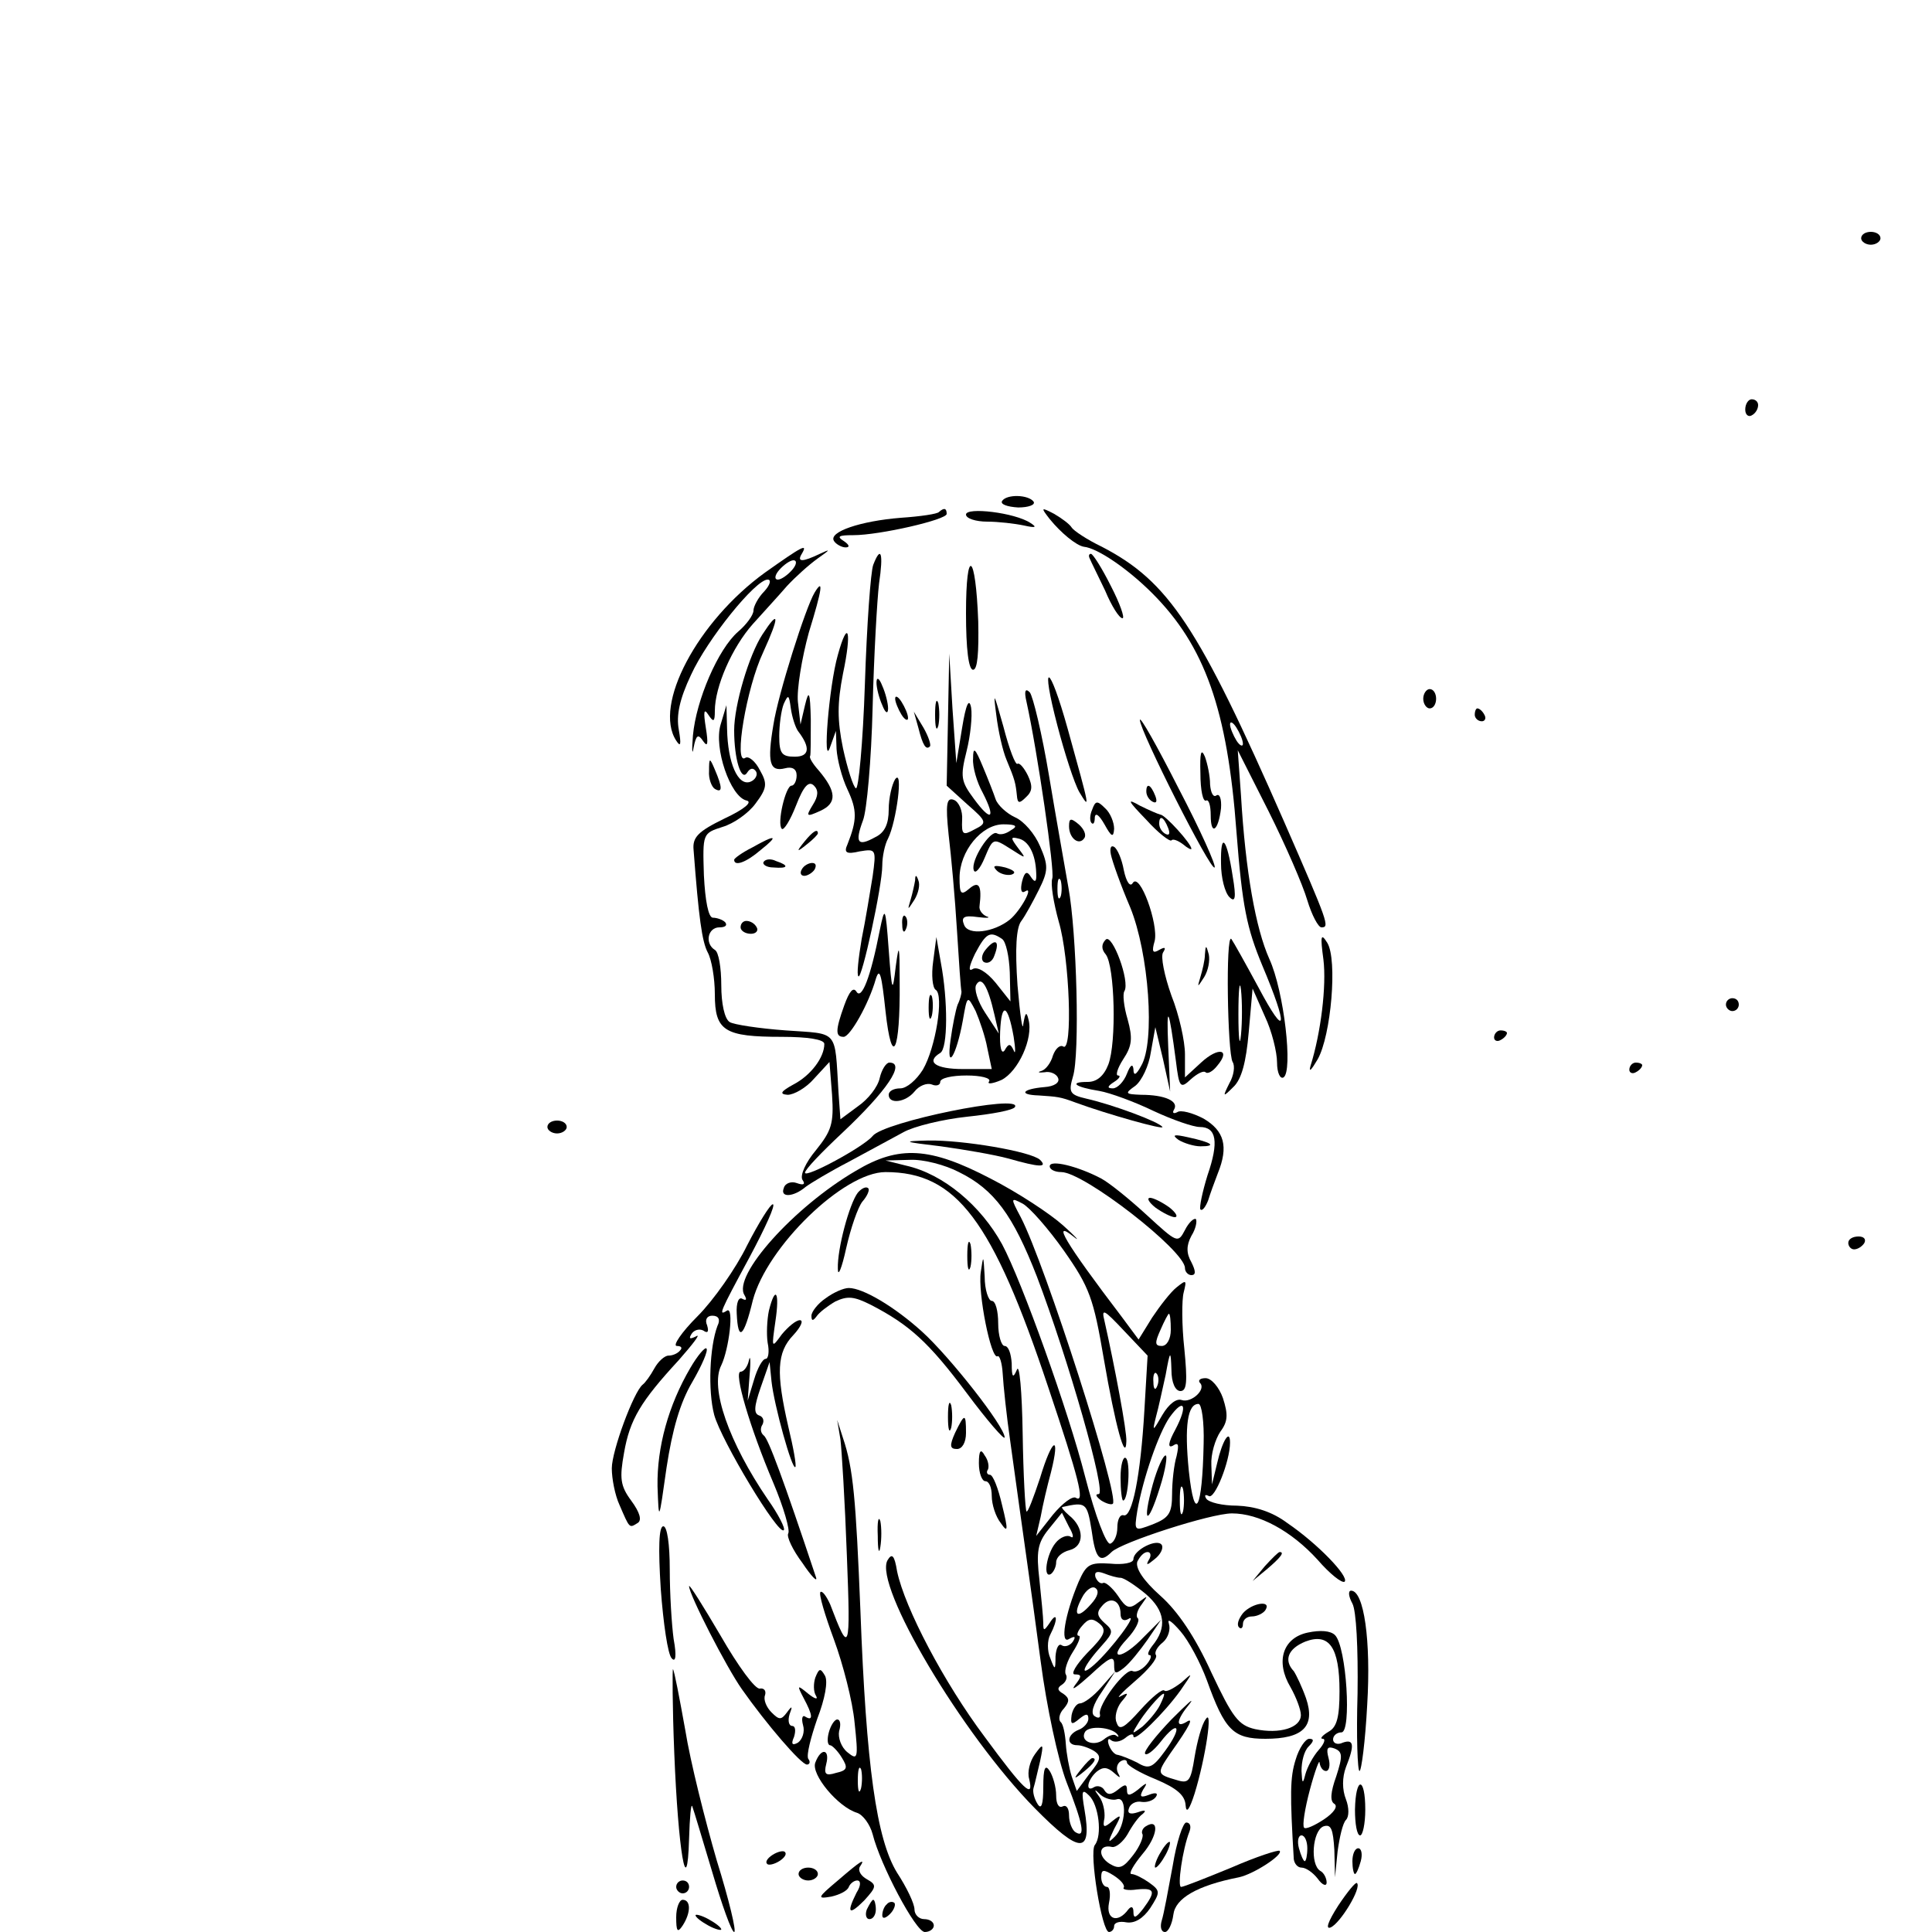 <?xml version="1.0" standalone="no"?>
<!DOCTYPE svg PUBLIC "-//W3C//DTD SVG 20010904//EN"
 "http://www.w3.org/TR/2001/REC-SVG-20010904/DTD/svg10.dtd">
<svg version="1.0" xmlns="http://www.w3.org/2000/svg"
 width="300pt" height="300pt" viewBox="0 0 300 300"
 preserveAspectRatio="xMidYMid meet">
<g transform="translate(0,300) scale(0.1,-0.1)"
fill="#000000" stroke="none">
<path d="M2890 2630 c0 -5 7 -10 15 -10 8 0 15 5 15 10 0 6 -7 10 -15 10 -8 0
-15 -4 -15 -10z"/>
<path d="M2710 2364 c0 -8 5 -12 10 -9 6 3 10 10 10 16 0 5 -4 9 -10 9 -5 0
-10 -7 -10 -16z"/>
<path d="M1556 2222 c-3 -5 8 -9 25 -10 16 0 27 4 24 9 -8 11 -42 12 -49 1z"/>
<path d="M1458 2205 c-2 -3 -29 -7 -59 -9 -63 -5 -113 -22 -104 -36 3 -5 12
-10 18 -10 7 0 6 4 -3 10 -11 7 -8 9 15 9 41 0 145 24 145 33 0 9 -4 10 -12 3z"/>
<path d="M1500 2201 c0 -6 15 -11 33 -11 17 0 43 -3 57 -6 18 -4 21 -3 10 4
-24 16 -100 25 -100 13z"/>
<path d="M1630 2194 c17 -21 41 -41 53 -43 21 -2 68 -34 106 -72 82 -82 117
-181 131 -371 9 -116 16 -149 40 -207 41 -97 38 -117 -6 -34 -20 37 -39 71
-42 75 -9 9 -6 -177 2 -191 4 -6 2 -21 -5 -33 -11 -22 -10 -22 6 -6 13 12 20
39 24 85 l6 68 19 -43 c11 -23 19 -56 19 -72 0 -16 5 -26 10 -23 15 9 1 134
-22 184 -21 47 -37 135 -44 254 l-5 70 48 -95 c26 -52 53 -114 60 -138 7 -23
17 -42 22 -42 13 0 11 6 -58 164 -133 303 -179 373 -283 427 -23 11 -44 25
-47 30 -3 5 -15 14 -27 21 -21 11 -21 10 -7 -8z m300 -349 c0 -5 -5 -3 -10 5
-5 8 -10 20 -10 25 0 6 5 3 10 -5 5 -8 10 -19 10 -25z m-3 -452 c-2 -21 -4 -6
-4 32 0 39 2 55 4 38 2 -18 2 -50 0 -70z"/>
<path d="M1188 2111 c-105 -76 -174 -206 -138 -261 7 -11 8 -6 4 17 -4 22 1
47 19 85 25 55 100 148 119 148 6 0 4 -8 -5 -18 -10 -10 -17 -24 -17 -30 0 -7
-11 -22 -24 -33 -31 -27 -65 -106 -70 -161 -2 -24 -1 -32 1 -19 4 20 7 22 15
10 7 -10 8 -4 4 21 -4 25 -3 31 4 20 8 -12 10 -11 10 6 0 38 27 99 59 135 17
19 41 45 53 59 13 14 34 33 48 43 20 14 20 15 3 7 -27 -13 -36 -13 -28 0 10
17 1 12 -57 -29z m42 4 c-7 -8 -17 -15 -22 -15 -6 0 -5 7 2 15 7 8 17 15 22
15 6 0 5 -7 -2 -15z"/>
<path d="M1356 2123 c-4 -10 -10 -93 -13 -185 -3 -92 -10 -165 -14 -162 -4 2
-13 30 -20 62 -9 44 -9 70 0 116 14 66 8 87 -8 29 -14 -49 -24 -178 -12 -143
l9 25 1 -28 c1 -16 8 -44 17 -63 15 -32 15 -47 0 -85 -6 -13 -2 -16 19 -11 25
4 26 4 20 -39 -4 -24 -11 -68 -17 -97 -5 -30 -8 -56 -5 -58 5 -6 37 140 37
172 0 14 4 33 9 42 13 26 24 110 11 92 -5 -8 -10 -29 -10 -47 0 -22 -6 -36
-21 -43 -27 -15 -32 -9 -19 26 6 15 13 94 15 175 2 81 7 168 10 193 7 47 3 60
-9 29z"/>
<path d="M1692 2133 c2 -5 13 -27 24 -50 10 -24 22 -43 27 -43 4 0 -4 23 -18
50 -14 28 -28 50 -31 50 -3 0 -4 -3 -2 -7z"/>
<path d="M1500 2048 c0 -56 4 -88 11 -88 7 0 9 27 8 75 -4 108 -19 117 -19 13z"/>
<path d="M1265 2080 c-14 -23 -57 -159 -64 -205 -10 -59 -6 -74 18 -68 11 3
18 -1 18 -11 0 -9 -4 -16 -8 -16 -9 0 -23 -59 -15 -67 3 -3 13 13 22 36 12 31
20 39 28 31 7 -7 7 -16 -2 -30 -11 -18 -10 -19 12 -9 26 12 25 30 -3 63 -9 10
-15 20 -13 22 1 2 1 28 1 57 -1 43 -3 47 -9 22 l-7 -30 -4 35 c-2 19 6 68 17
108 21 68 23 85 9 62z m-26 -215 c20 -26 18 -40 -5 -40 -20 0 -24 5 -24 32 0
17 3 40 7 50 7 15 8 15 11 -7 2 -14 7 -29 11 -35z"/>
<path d="M1184 2015 c-21 -32 -44 -110 -44 -149 0 -45 11 -80 20 -66 5 8 10 8
14 2 3 -5 -1 -13 -9 -16 -19 -7 -35 29 -36 82 l-1 37 -9 -30 c-11 -36 15 -112
40 -118 10 -2 -2 -13 -34 -28 -41 -20 -50 -29 -48 -49 8 -105 13 -142 22 -159
6 -11 11 -40 11 -65 0 -57 15 -66 104 -66 40 0 66 -4 66 -11 0 -21 -21 -49
-48 -63 -20 -11 -22 -15 -9 -16 10 0 29 11 41 25 l24 26 4 -51 c3 -45 -1 -56
-25 -86 -16 -19 -25 -39 -21 -46 5 -7 2 -9 -9 -5 -8 3 -18 0 -20 -8 -6 -15 15
-14 34 2 8 6 38 24 67 39 30 16 68 37 85 46 16 9 61 20 99 24 38 4 71 10 74
15 12 21 -204 -23 -221 -45 -14 -17 -105 -66 -105 -57 0 5 26 32 58 62 69 65
99 109 73 109 -5 0 -12 -11 -15 -24 -3 -14 -18 -33 -34 -44 l-27 -20 -3 42
c-6 99 1 90 -82 96 -41 3 -81 9 -87 13 -8 5 -13 29 -13 57 0 27 -4 52 -10 55
-16 10 -11 35 7 35 9 0 13 3 9 8 -4 4 -13 7 -19 7 -7 0 -12 26 -14 66 -2 65
-2 65 29 75 17 5 40 21 51 36 18 24 19 31 7 52 -7 14 -18 23 -23 19 -18 -11 2
109 28 164 26 57 25 68 -1 28z"/>
<path d="M1472 1882 l-2 -102 32 -29 c31 -27 31 -29 11 -39 -18 -10 -20 -8
-19 15 1 14 -5 28 -13 31 -11 4 -13 -6 -8 -54 4 -33 10 -99 13 -149 3 -49 6
-92 7 -95 0 -3 -2 -12 -6 -20 -3 -8 -8 -33 -11 -55 -7 -50 9 -25 19 30 7 40 7
40 20 15 6 -14 15 -40 18 -57 l7 -33 -45 0 c-42 0 -58 11 -35 25 12 7 12 82 1
140 l-7 40 -5 -38 c-3 -21 -1 -41 4 -44 13 -8 0 -90 -20 -124 -10 -16 -25 -29
-35 -29 -10 0 -18 -4 -18 -10 0 -15 26 -12 40 5 7 9 19 14 27 11 7 -3 13 -1
13 4 0 6 18 10 41 10 22 0 38 -4 35 -9 -4 -5 5 -4 19 2 26 13 50 65 42 94 -3
13 -5 11 -8 -7 -1 -14 -5 13 -9 60 -4 57 -2 90 6 100 6 8 18 30 27 48 15 30
15 38 2 68 -8 19 -25 39 -39 45 -13 6 -27 19 -30 28 -3 9 -12 32 -20 51 -12
29 -15 31 -15 12 -1 -13 6 -37 15 -53 21 -41 13 -46 -14 -9 -20 27 -21 34 -11
74 6 24 9 54 7 67 -3 16 -8 6 -14 -31 l-9 -55 -6 85 -5 85 -2 -103z m98 -171
c-8 -6 -17 -8 -22 -5 -10 6 -41 -42 -36 -57 2 -7 10 2 17 19 13 31 13 31 40
14 25 -16 25 -16 12 1 -12 16 -12 18 0 15 16 -3 27 -24 28 -53 1 -15 -2 -16
-8 -7 -6 10 -10 9 -14 -7 -3 -13 -1 -19 5 -15 14 9 -7 -30 -24 -44 -25 -20
-65 -25 -71 -8 -5 12 0 15 21 12 15 -2 21 -1 14 1 -7 3 -12 10 -11 16 4 32 -1
40 -16 27 -13 -11 -15 -8 -15 17 0 41 34 83 68 83 20 0 23 -3 12 -9z m-14
-169 c6 -4 11 -27 12 -52 l1 -45 -23 29 c-14 17 -29 26 -36 21 -7 -4 -5 5 4
24 17 32 23 36 42 23z m-12 -117 l7 -30 -21 32 c-12 18 -18 38 -14 44 8 14 18
-2 28 -46z m30 -35 c3 -19 3 -29 0 -21 -5 11 -8 11 -14 0 -5 -7 -8 5 -7 29 2
47 12 43 21 -8z"/>
<path d="M1548 1648 c5 -5 16 -8 23 -6 8 3 3 7 -10 11 -17 4 -21 3 -13 -5z"/>
<path d="M1531 1526 c-7 -8 -8 -17 -3 -20 6 -3 13 1 16 10 9 23 2 28 -13 10z"/>
<path d="M1361 1940 c0 -8 4 -24 9 -35 5 -13 9 -14 9 -5 0 8 -4 24 -9 35 -5
13 -9 14 -9 5z"/>
<path d="M1642 1873 c11 -42 26 -89 34 -103 17 -28 17 -28 -18 98 -29 104 -43
108 -16 5z"/>
<path d="M1547 1890 c3 -25 10 -56 16 -70 13 -31 14 -36 16 -55 1 -13 4 -13
14 -3 10 9 11 17 3 34 -6 12 -13 20 -16 18 -3 -3 -13 23 -22 58 -15 53 -16 56
-11 18z"/>
<path d="M1594 1910 c17 -77 44 -263 40 -274 -3 -8 2 -38 10 -67 17 -57 22
-204 7 -194 -5 3 -12 -3 -16 -14 -3 -11 -11 -22 -18 -24 -7 -2 -4 -3 5 -2 9 2
19 -3 21 -9 3 -7 -6 -13 -21 -14 -35 -3 -41 -12 -9 -13 29 -2 33 -2 57 -11 49
-18 138 -43 135 -38 -5 8 -78 35 -118 44 -26 6 -28 10 -21 34 11 34 6 224 -7
294 -5 29 -19 107 -30 173 -11 66 -25 124 -30 130 -7 7 -9 2 -5 -15z m53 -302
c-3 -7 -5 -2 -5 12 0 14 2 19 5 13 2 -7 2 -19 0 -25z"/>
<path d="M2210 1915 c0 -8 5 -15 10 -15 6 0 10 7 10 15 0 8 -4 15 -10 15 -5 0
-10 -7 -10 -15z"/>
<path d="M1390 1915 c0 -5 5 -17 10 -25 5 -8 10 -10 10 -5 0 6 -5 17 -10 25
-5 8 -10 11 -10 5z"/>
<path d="M1452 1890 c0 -19 2 -27 5 -17 2 9 2 25 0 35 -3 9 -5 1 -5 -18z"/>
<path d="M2290 1890 c0 -5 5 -10 11 -10 5 0 7 5 4 10 -3 6 -8 10 -11 10 -2 0
-4 -4 -4 -10z"/>
<path d="M1426 1870 c7 -28 12 -35 18 -29 2 2 -2 15 -10 29 l-15 25 7 -25z"/>
<path d="M1770 1882 c0 -17 110 -235 116 -229 3 2 -22 58 -56 123 -33 65 -60
113 -60 106z"/>
<path d="M1864 1799 c0 -26 4 -45 9 -42 4 2 7 -8 7 -23 0 -33 12 -24 16 11 1
14 -2 23 -7 20 -5 -4 -9 4 -10 17 0 13 -4 32 -8 43 -6 14 -8 6 -7 -26z"/>
<path d="M1101 1803 c-1 -12 4 -25 9 -28 12 -7 12 2 0 30 -8 19 -9 19 -9 -2z"/>
<path d="M1780 1771 c0 -6 4 -13 10 -16 6 -3 7 1 4 9 -7 18 -14 21 -14 7z"/>
<path d="M1696 1743 c-4 -9 -4 -18 -1 -21 3 -3 5 1 5 9 1 8 7 3 15 -11 11 -20
14 -21 15 -7 0 10 -6 25 -14 32 -12 12 -15 12 -20 -2z"/>
<path d="M1780 1727 c18 -20 36 -34 39 -32 2 3 10 0 18 -6 7 -6 13 -9 13 -7 0
8 -41 53 -48 53 -4 1 -18 7 -32 14 -21 12 -19 8 10 -22z m34 -13 c3 -8 2 -12
-4 -9 -6 3 -10 10 -10 16 0 14 7 11 14 -7z"/>
<path d="M1660 1717 c0 -19 16 -31 24 -18 3 5 -1 14 -9 21 -12 10 -15 10 -15
-3z"/>
<path d="M1249 1693 c-13 -16 -12 -17 4 -4 9 7 17 15 17 17 0 8 -8 3 -21 -13z"/>
<path d="M1168 1684 c-16 -8 -28 -17 -28 -19 0 -11 19 -4 41 15 29 23 24 25
-13 4z"/>
<path d="M1896 1659 c0 -22 6 -45 13 -52 9 -9 11 -2 5 33 -9 59 -19 70 -18 19z"/>
<path d="M1725 1673 c2 -10 15 -47 30 -82 29 -71 39 -209 17 -246 -8 -15 -12
-16 -12 -5 -1 9 -5 6 -10 -7 -5 -13 -15 -23 -22 -23 -9 0 -9 3 2 10 8 5 11 10
6 10 -4 0 -1 11 8 25 14 21 15 33 7 62 -6 20 -8 40 -5 44 9 15 -19 90 -29 80
-7 -7 -7 -15 0 -23 14 -18 17 -137 4 -171 -7 -18 -18 -27 -32 -27 -30 0 -20
-8 18 -14 17 -3 55 -17 84 -31 30 -14 62 -25 72 -25 26 0 30 -23 12 -75 -8
-26 -13 -50 -11 -53 3 -3 8 4 12 14 3 10 10 29 15 42 17 42 10 66 -22 85 -17
9 -36 14 -41 10 -6 -3 -8 -1 -5 4 8 13 -14 23 -51 23 -25 1 -26 2 -9 14 10 8
21 31 24 52 l7 39 12 -50 11 -50 -3 70 c-3 69 1 61 12 -23 5 -41 7 -43 23 -28
10 9 20 14 23 11 3 -3 11 1 18 10 22 26 2 30 -25 5 l-25 -23 0 36 c0 20 -9 61
-21 91 -11 31 -17 61 -13 67 5 8 3 9 -6 4 -10 -6 -12 -3 -7 14 6 26 -23 107
-34 90 -4 -7 -10 1 -14 20 -3 17 -10 33 -15 36 -5 3 -7 -2 -5 -12z"/>
<path d="M1186 1662 c-3 -4 4 -9 15 -9 23 -2 25 3 4 10 -8 4 -16 3 -19 -1z"/>
<path d="M1245 1650 c-3 -5 -2 -10 4 -10 5 0 13 5 16 10 3 6 2 10 -4 10 -5 0
-13 -4 -16 -10z"/>
<path d="M1421 1633 c-1 -6 -4 -20 -7 -30 -5 -17 -5 -17 6 0 6 10 9 23 6 30
-3 9 -5 9 -5 0z"/>
<path d="M1366 1555 c-14 -72 -28 -108 -36 -95 -5 8 -11 1 -19 -21 -14 -39
-14 -49 -1 -49 10 0 39 51 50 90 6 19 9 6 15 -50 10 -91 23 -64 22 45 0 58 -1
62 -6 25 -5 -43 -6 -42 -11 25 -5 68 -6 69 -14 30z"/>
<path d="M1401 1564 c0 -11 3 -14 6 -6 3 7 2 16 -1 19 -3 4 -6 -2 -5 -13z"/>
<path d="M1150 1560 c0 -5 7 -10 16 -10 8 0 12 5 9 10 -3 6 -10 10 -16 10 -5
0 -9 -4 -9 -10z"/>
<path d="M2055 1510 c5 -41 -4 -114 -20 -165 -3 -11 1 -7 11 10 21 37 31 155
15 181 -10 16 -11 11 -6 -26z"/>
<path d="M1871 1518 c0 -9 -4 -25 -7 -35 -5 -17 -5 -17 6 0 6 10 9 25 7 35 -4
15 -5 15 -6 0z"/>
<path d="M1442 1435 c0 -16 2 -22 5 -12 2 9 2 23 0 30 -3 6 -5 -1 -5 -18z"/>
<path d="M2680 1440 c0 -5 5 -10 10 -10 6 0 10 5 10 10 0 6 -4 10 -10 10 -5 0
-10 -4 -10 -10z"/>
<path d="M2320 1389 c0 -5 5 -7 10 -4 6 3 10 8 10 11 0 2 -4 4 -10 4 -5 0 -10
-5 -10 -11z"/>
<path d="M2530 1339 c0 -5 5 -7 10 -4 6 3 10 8 10 11 0 2 -4 4 -10 4 -5 0 -10
-5 -10 -11z"/>
<path d="M850 1250 c0 -5 7 -10 15 -10 8 0 15 5 15 10 0 6 -7 10 -15 10 -8 0
-15 -4 -15 -10z"/>
<path d="M1830 1230 c8 -5 24 -10 34 -10 26 0 18 6 -19 14 -22 5 -26 4 -15 -4z"/>
<path d="M1461 1220 c36 -5 83 -13 105 -19 49 -14 61 -14 49 -2 -14 13 -120
31 -174 30 -41 -1 -39 -2 20 -9z"/>
<path d="M1329 1182 c-96 -56 -192 -163 -173 -193 4 -7 3 -9 -3 -6 -6 4 -10
-6 -9 -23 2 -44 11 -37 25 21 22 83 141 199 206 199 110 0 166 -74 253 -335
47 -140 57 -179 43 -171 -5 4 -21 -8 -36 -26 l-26 -33 7 30 c3 17 10 47 16 69
15 60 2 54 -17 -9 -10 -30 -19 -54 -21 -52 -2 2 -5 57 -6 121 -1 65 -5 110 -9
99 -6 -14 -8 -12 -8 10 -1 15 -5 27 -11 27 -5 0 -10 16 -10 35 0 19 -4 35 -10
35 -5 0 -11 17 -11 38 -2 34 -2 34 -6 7 -5 -32 16 -137 26 -131 3 2 7 -10 8
-27 1 -18 6 -66 12 -107 22 -160 31 -219 47 -340 9 -69 27 -153 40 -187 26
-66 30 -88 14 -78 -5 3 -10 15 -10 26 0 11 -4 17 -10 14 -6 -3 -10 4 -10 17 0
13 -5 30 -10 38 -7 11 -10 5 -10 -25 0 -27 -3 -36 -9 -26 -5 8 -8 19 -6 25 2
6 6 25 10 41 6 28 5 29 -8 11 -8 -11 -12 -28 -9 -38 8 -33 -8 -18 -69 65 -63
84 -124 200 -136 257 -4 25 -8 29 -15 17 -21 -39 115 -269 229 -385 70 -71 89
-72 77 -2 -5 29 -4 33 7 22 15 -14 21 -62 9 -77 -9 -12 11 -135 22 -135 4 0 8
4 8 9 0 6 9 8 19 6 13 -2 26 6 37 22 16 25 16 27 -2 40 -10 7 -22 13 -27 13
-5 0 3 14 17 31 24 28 27 57 5 43 -5 -3 -7 -9 -5 -12 2 -4 -4 -19 -14 -32 -16
-21 -22 -23 -37 -14 -19 12 -17 31 4 26 6 -1 17 8 24 20 7 13 17 27 23 31 7 6
4 7 -7 3 -12 -4 -17 -2 -14 6 2 7 11 12 20 10 8 -1 18 2 22 8 4 6 -1 7 -11 3
-13 -5 -15 -3 -9 8 8 12 6 12 -8 0 -13 -10 -17 -10 -17 -1 0 10 -3 10 -14 1
-10 -8 -16 -9 -21 -1 -3 6 -11 8 -16 5 -14 -9 -11 11 4 24 10 8 17 7 27 -2 9
-8 11 -9 6 0 -3 6 -2 14 4 18 5 3 10 3 10 -2 0 -4 20 -16 45 -26 33 -14 45
-25 46 -40 1 -14 6 -7 14 18 17 55 29 135 17 115 -6 -8 -13 -34 -17 -58 -6
-38 -9 -42 -28 -36 -31 9 -31 10 -10 41 32 45 37 57 25 49 -17 -10 -15 4 5 28
9 12 -3 1 -28 -24 -24 -25 -43 -49 -41 -53 2 -4 13 4 24 18 28 36 35 24 7 -14
-19 -26 -25 -29 -43 -18 -12 6 -25 11 -30 12 -5 0 -11 7 -14 15 -3 8 -1 12 3
8 5 -4 14 -3 22 3 7 6 13 8 13 3 0 -11 48 36 73 71 20 29 20 29 1 12 -12 -9
-23 -15 -26 -12 -3 3 -19 -10 -37 -30 -25 -28 -33 -33 -37 -20 -4 8 0 23 7 32
12 14 12 16 -1 9 -8 -5 2 6 23 24 20 17 35 35 32 40 -3 4 2 13 11 20 8 7 12
20 9 29 -3 9 5 3 18 -12 13 -15 31 -49 41 -76 28 -78 41 -91 91 -91 58 0 78
19 63 63 -6 17 -15 36 -19 42 -16 17 -9 35 18 46 37 14 53 -9 53 -77 0 -40 -4
-56 -17 -63 -10 -6 -14 -11 -9 -11 5 0 2 -8 -6 -17 -9 -10 -18 -27 -21 -38 -4
-16 -5 -15 -6 5 0 15 4 31 11 38 8 8 9 12 1 12 -6 0 -16 -15 -21 -32 -9 -28
-9 -54 -3 -155 1 -7 6 -13 12 -13 7 0 18 -8 25 -17 7 -10 14 -13 14 -6 0 6 -4
15 -10 18 -16 10 -12 62 5 69 12 4 15 -4 17 -37 l1 -42 4 40 c3 22 8 44 13 49
5 5 5 19 0 32 -6 15 -6 34 0 50 14 35 12 44 -5 38 -8 -4 -15 -1 -15 5 0 6 6
11 13 11 16 0 8 133 -10 151 -7 7 -23 8 -42 4 -39 -8 -51 -45 -27 -85 9 -16
16 -35 16 -43 0 -20 -33 -30 -71 -22 -26 6 -35 18 -68 88 -25 55 -52 95 -79
119 -27 24 -39 43 -36 53 4 8 10 15 16 15 5 0 6 -6 2 -12 -5 -9 -3 -9 9 1 9 7
14 17 11 22 -7 11 -44 -8 -44 -22 0 -6 -16 -9 -36 -7 -32 2 -37 -1 -49 -28
-22 -52 -29 -98 -15 -89 9 5 11 4 6 -4 -4 -6 -12 -9 -17 -6 -5 4 -9 -4 -10
-17 0 -22 -1 -22 -8 -3 -5 11 -5 28 0 37 12 23 11 37 -1 18 -9 -13 -10 -13
-10 0 0 8 -3 38 -6 67 -5 43 -3 57 14 78 l21 26 11 -22 c7 -12 8 -19 2 -15 -5
3 -16 -1 -23 -10 -14 -17 -20 -56 -7 -48 4 3 8 11 8 18 0 8 9 16 21 19 23 6
23 35 -1 54 -8 7 -13 13 -10 13 36 8 38 7 45 -36 6 -45 13 -52 31 -34 15 15
154 60 187 60 42 0 92 -27 133 -72 19 -22 38 -37 42 -34 7 8 -42 59 -89 91
-24 18 -51 26 -78 27 -23 0 -44 5 -48 11 -3 5 -2 7 4 4 9 -6 33 54 33 83 0 22
-12 3 -20 -32 l-8 -33 -1 30 c-1 17 6 40 14 52 12 16 12 27 4 52 -6 17 -18 31
-27 31 -8 0 -12 -3 -9 -7 11 -10 -13 -32 -28 -27 -8 3 -20 -6 -30 -23 -15 -26
-16 -27 -10 -3 4 14 10 43 15 65 7 39 8 39 9 8 0 -20 6 -33 14 -33 10 0 11 15
6 66 -4 36 -4 76 -1 87 5 20 4 20 -11 8 -9 -7 -26 -29 -38 -47 l-21 -34 -26
35 c-89 117 -110 153 -74 124 10 -8 2 1 -17 18 -20 18 -70 51 -113 73 -94 49
-142 52 -209 12z m160 -2 c55 -27 84 -67 121 -162 48 -126 109 -338 96 -338
-6 0 -4 -4 4 -10 8 -5 16 -7 18 -5 11 10 -105 372 -143 445 -16 30 -16 31 3
21 11 -6 40 -39 64 -73 40 -57 46 -74 62 -168 18 -105 34 -162 35 -128 1 15
-18 116 -34 187 -5 20 -1 18 30 -15 l37 -39 -5 -85 c-6 -103 -19 -166 -32
-163 -6 2 -10 -7 -10 -19 0 -12 -5 -23 -11 -25 -6 -2 -23 42 -39 104 -26 102
-98 303 -129 361 -33 60 -91 109 -149 122 l-32 8 38 1 c21 1 55 -8 76 -19z
m329 -245 c0 -14 -6 -25 -14 -25 -11 0 -11 5 -2 25 6 14 12 25 13 25 2 0 3
-11 3 -25z m-21 -87 c-3 -8 -6 -5 -6 6 -1 11 2 17 5 13 3 -3 4 -12 1 -19z m28
-68 c-11 -20 -12 -29 -4 -25 9 6 10 2 6 -16 -4 -13 -7 -40 -7 -59 0 -30 -5
-37 -30 -47 -29 -11 -29 -11 -24 21 9 51 33 120 50 145 23 32 29 19 9 -19z
m44 -22 c-2 -102 -14 -126 -23 -42 -7 70 -2 104 15 104 5 0 9 -28 8 -62z m-32
-105 c-3 -10 -5 -2 -5 17 0 19 2 27 5 18 2 -10 2 -26 0 -35z m-97 -103 c5 0
22 -11 39 -25 30 -26 34 -52 10 -81 -6 -8 -8 -14 -4 -14 4 0 2 -7 -5 -15 -7
-8 -16 -12 -21 -10 -10 7 -55 -53 -51 -67 1 -5 -2 -7 -8 -3 -7 4 -3 18 11 38
l21 32 -22 -25 c-12 -14 -27 -25 -33 -25 -5 0 -11 -8 -13 -18 -2 -15 0 -16 12
-6 10 8 14 9 14 0 0 -6 -7 -14 -15 -17 -18 -7 -20 -24 -2 -24 6 0 18 -4 26 -9
12 -8 10 -14 -7 -35 l-20 -27 -8 23 c-4 13 -8 35 -9 50 -1 15 -4 31 -8 34 -4
4 -2 14 5 21 9 11 9 16 -1 23 -9 5 -10 9 -2 14 6 4 9 11 6 16 -3 5 2 21 11 35
9 14 13 25 9 25 -4 0 -2 7 5 15 10 12 16 13 27 4 12 -10 9 -18 -19 -46 -17
-18 -26 -33 -19 -33 11 0 11 -3 0 -17 -7 -10 4 -2 24 16 30 28 37 31 37 17 0
-16 2 -16 15 -6 9 7 25 27 37 44 l21 31 -27 -27 c-33 -35 -58 -37 -26 -3 13
14 20 28 17 32 -4 3 -1 13 6 22 10 14 10 14 -5 3 -14 -11 -19 -10 -32 10 -9
13 -20 22 -23 20 -4 -2 -9 2 -12 9 -2 8 2 10 13 6 10 -4 21 -7 26 -7z m-46
-41 c-21 -24 -29 -18 -14 10 6 12 16 19 21 15 6 -4 4 -13 -7 -25z m46 -15 c0
-9 5 -12 12 -8 17 11 -26 -47 -53 -71 -25 -22 -17 -2 13 31 17 19 17 22 3 34
-11 10 -13 16 -4 26 13 16 29 9 29 -12z m61 -142 c-5 -10 -18 -25 -27 -33 -16
-12 -17 -12 -9 1 10 18 37 50 42 50 2 0 -1 -8 -6 -18z m-66 -45 c3 -4 2 -5 -2
-2 -3 3 -12 0 -19 -6 -15 -12 -38 -3 -29 12 7 10 41 7 50 -4z m340 -65 c-9
-25 -10 -39 -3 -43 6 -4 -1 -14 -16 -24 -15 -10 -29 -16 -31 -13 -3 3 1 29 9
59 8 30 15 48 15 42 1 -7 5 -13 10 -13 5 0 7 9 4 20 -4 15 -2 19 9 15 13 -5
13 -12 3 -43z m-341 -36 c17 6 14 -42 -3 -58 -11 -11 -11 -9 -1 12 12 22 12
24 -3 12 -13 -11 -15 -10 -12 5 1 10 -2 25 -8 33 -9 12 -8 13 2 3 7 -6 19 -9
25 -7z m296 -76 c0 -11 -2 -20 -4 -20 -2 0 -6 9 -9 20 -3 11 -1 20 4 20 5 0 9
-9 9 -20z m-285 -61 c-3 -3 7 -5 20 -3 29 3 30 -3 10 -30 -11 -14 -15 -16 -15
-5 0 8 -3 10 -8 4 -16 -22 -35 -16 -30 10 3 14 1 25 -3 25 -5 0 -9 7 -9 15 0
12 3 13 19 3 11 -7 18 -15 16 -19z"/>
<path d="M1740 706 c0 -20 2 -36 4 -36 8 0 12 61 4 66 -4 3 -8 -11 -8 -30z"/>
<path d="M1790 695 c-17 -62 -8 -66 11 -5 9 28 12 50 9 50 -4 0 -13 -20 -20
-45z"/>
<path d="M1679 253 c-13 -16 -12 -17 4 -4 16 13 21 21 13 21 -2 0 -10 -8 -17
-17z"/>
<path d="M1630 1189 c0 -5 8 -9 18 -9 35 0 192 -122 192 -149 0 -6 5 -11 10
-11 7 0 7 6 0 20 -8 14 -8 26 0 41 7 11 9 23 7 26 -3 2 -11 -5 -17 -17 -11
-21 -12 -20 -59 23 -26 24 -58 50 -71 57 -36 19 -80 30 -80 19z"/>
<path d="M1332 1148 c-13 -17 -32 -87 -31 -118 0 -14 6 0 13 32 7 31 18 63 25
72 8 9 12 19 9 21 -3 3 -10 0 -16 -7z"/>
<path d="M1794 1125 c11 -8 25 -15 30 -15 6 0 2 7 -8 15 -11 8 -25 15 -30 15
-6 0 -2 -7 8 -15z"/>
<path d="M1160 1066 c-17 -35 -52 -85 -77 -110 -25 -25 -39 -46 -32 -46 7 0 9
-3 5 -7 -4 -5 -12 -8 -18 -8 -6 0 -16 -9 -22 -20 -6 -11 -14 -22 -18 -25 -14
-11 -48 -103 -48 -130 0 -16 5 -42 12 -57 16 -37 15 -36 28 -28 7 4 4 16 -10
35 -17 23 -18 35 -11 74 9 52 26 80 85 144 22 25 35 42 27 37 -10 -5 -12 -4
-7 4 4 6 12 8 18 5 7 -5 9 -2 6 8 -4 9 0 15 8 15 10 0 13 -6 8 -16 -12 -32
-15 -100 -5 -138 11 -40 100 -188 108 -179 3 2 -8 24 -25 48 -60 88 -90 173
-72 208 12 25 20 91 9 85 -14 -9 -12 -4 35 83 24 45 41 82 36 82 -4 0 -22 -29
-40 -64z"/>
<path d="M1502 1050 c0 -19 2 -27 5 -17 2 9 2 25 0 35 -3 9 -5 1 -5 -18z"/>
<path d="M2870 1070 c0 -5 4 -10 9 -10 6 0 13 5 16 10 3 6 -1 10 -9 10 -9 0
-16 -4 -16 -10z"/>
<path d="M1282 984 c-12 -8 -22 -21 -22 -27 0 -8 2 -9 8 -1 4 6 17 16 29 23
19 9 29 8 55 -5 60 -31 90 -58 149 -137 32 -43 59 -74 59 -69 0 17 -85 125
-128 164 -43 39 -92 68 -114 68 -8 0 -24 -7 -36 -16z"/>
<path d="M1194 965 c-3 -14 -4 -37 -2 -50 3 -14 1 -25 -3 -25 -5 0 -13 -15
-18 -32 l-10 -33 3 40 c2 22 1 32 -1 23 -2 -10 -8 -18 -13 -18 -11 0 14 -86
51 -173 16 -38 26 -73 23 -78 -3 -5 7 -26 22 -46 14 -21 24 -31 21 -22 -51
153 -74 215 -81 220 -5 4 -6 11 -2 17 3 6 1 12 -5 14 -9 3 -8 14 2 43 l14 40
3 -30 c4 -37 32 -138 37 -133 2 2 -3 30 -11 63 -19 83 -18 115 8 142 12 13 16
23 10 23 -6 0 -18 -10 -28 -22 -16 -22 -16 -22 -10 20 7 46 0 57 -10 17z"/>
<path d="M1072 876 c-34 -58 -52 -123 -51 -184 2 -56 2 -56 14 29 9 59 21 101
40 133 15 26 25 49 22 52 -2 3 -14 -11 -25 -30z"/>
<path d="M1472 800 c0 -19 2 -27 5 -17 2 9 2 25 0 35 -3 9 -5 1 -5 -18z"/>
<path d="M1483 775 c-9 -20 -8 -25 3 -25 8 0 14 10 14 25 0 31 -2 31 -17 0z"/>
<path d="M1305 765 c2 -16 7 -97 10 -180 6 -152 4 -155 -26 -76 -6 13 -12 21
-15 19 -3 -3 7 -36 21 -74 14 -38 29 -96 32 -129 6 -56 5 -59 -11 -46 -10 8
-15 23 -13 33 3 10 2 18 -3 18 -4 0 -10 -9 -13 -20 -3 -11 -2 -20 2 -20 3 0
12 -9 18 -19 10 -16 9 -20 -9 -24 -16 -5 -19 -2 -15 14 6 23 -8 26 -17 2 -7
-18 35 -69 65 -78 9 -3 20 -18 24 -33 12 -48 67 -152 81 -152 8 0 14 5 14 10
0 6 -7 10 -15 10 -8 0 -15 7 -15 15 0 9 -12 34 -27 57 -32 52 -48 166 -57 408
-7 172 -11 220 -27 267 l-9 28 5 -30z m32 -542 c-3 -10 -5 -4 -5 12 0 17 2 24
5 18 2 -7 2 -21 0 -30z"/>
<path d="M1520 728 c0 -16 5 -28 10 -28 6 0 10 -10 10 -23 0 -13 6 -32 14 -42
11 -16 12 -12 2 28 -6 26 -14 47 -19 47 -4 0 -6 4 -3 8 2 4 1 14 -5 22 -6 11
-9 8 -9 -12z"/>
<path d="M1363 615 c0 -22 2 -30 4 -17 2 12 2 30 0 40 -3 9 -5 -1 -4 -23z"/>
<path d="M1026 533 c4 -54 11 -102 17 -108 6 -7 8 3 3 30 -3 22 -6 70 -6 108
0 39 -4 67 -10 67 -7 0 -8 -34 -4 -97z"/>
<path d="M1964 568 l-19 -23 23 19 c21 18 27 26 19 26 -2 0 -12 -10 -23 -22z"/>
<path d="M1070 537 c0 -13 58 -126 82 -160 38 -54 92 -117 101 -117 4 0 6 4 2
9 -3 6 4 33 14 62 12 31 17 58 12 67 -7 12 -9 12 -15 -3 -3 -9 -3 -22 1 -28 4
-7 -2 -5 -12 3 -17 14 -18 14 -7 -7 14 -26 15 -36 3 -29 -5 4 -7 -2 -4 -13 3
-10 -1 -22 -8 -27 -9 -5 -11 -2 -6 9 3 10 2 17 -3 17 -5 0 -7 8 -4 18 5 13 4
14 -4 3 -9 -12 -12 -12 -24 0 -8 8 -13 20 -10 27 2 7 -2 11 -8 10 -7 -2 -34
35 -61 82 -27 46 -49 81 -49 77z"/>
<path d="M2100 510 c6 -11 9 -69 8 -140 -2 -66 0 -120 3 -120 3 0 9 46 12 103
6 99 -5 177 -25 177 -5 0 -4 -9 2 -20z"/>
<path d="M1930 495 c-7 -9 -10 -18 -6 -22 3 -3 6 -1 6 5 0 7 6 12 14 12 8 0
18 5 21 10 10 16 -21 11 -35 -5z"/>
<path d="M1047 278 c6 -151 20 -235 23 -133 1 33 3 56 5 50 2 -5 16 -52 31
-102 15 -51 30 -93 34 -93 4 0 -8 50 -27 111 -18 62 -41 153 -49 203 -9 50
-17 92 -19 94 -1 2 -1 -57 2 -130z"/>
<path d="M2104 190 c0 -22 3 -40 8 -40 4 0 8 18 8 40 0 52 -15 52 -16 0z"/>
<path d="M1821 103 c-7 -38 -14 -76 -17 -85 -3 -10 -1 -18 5 -18 5 0 11 12 13
27 3 25 36 45 102 58 23 5 69 35 63 41 -2 2 -36 -9 -75 -26 -39 -16 -74 -30
-78 -30 -6 0 2 58 13 86 3 8 1 14 -5 14 -5 0 -15 -30 -21 -67z"/>
<path d="M1800 120 c-6 -11 -8 -20 -6 -20 3 0 10 9 16 20 6 11 8 20 6 20 -3 0
-10 -9 -16 -20z"/>
<path d="M1200 120 c-8 -5 -12 -11 -9 -14 2 -3 11 -1 19 4 8 5 12 11 9 14 -2
3 -11 1 -19 -4z"/>
<path d="M2100 110 c0 -11 2 -20 4 -20 2 0 6 9 9 20 3 11 1 20 -4 20 -5 0 -9
-9 -9 -20z"/>
<path d="M1301 80 c-32 -27 -33 -29 -10 -25 13 3 25 9 27 15 2 5 8 10 13 10 6
0 6 -8 -1 -19 -16 -32 -12 -36 12 -12 19 21 20 24 4 33 -9 5 -14 13 -11 19 10
15 2 10 -34 -21z"/>
<path d="M1240 90 c0 -5 7 -10 15 -10 8 0 15 5 15 10 0 6 -7 10 -15 10 -8 0
-15 -4 -15 -10z"/>
<path d="M1050 70 c0 -5 5 -10 10 -10 6 0 10 5 10 10 0 6 -4 10 -10 10 -5 0
-10 -4 -10 -10z"/>
<path d="M2078 41 c-16 -25 -20 -37 -12 -34 15 6 49 62 41 69 -2 2 -15 -14
-29 -35z"/>
<path d="M1050 23 c0 -22 2 -25 10 -13 13 20 13 40 0 40 -5 0 -10 -12 -10 -27z"/>
<path d="M1346 35 c-3 -8 -1 -15 4 -15 6 0 10 7 10 15 0 8 -2 15 -4 15 -2 0
-6 -7 -10 -15z"/>
<path d="M1377 43 c-4 -3 -7 -11 -7 -17 0 -6 5 -5 12 2 6 6 9 14 7 17 -3 3 -9
2 -12 -2z"/>
<path d="M1080 26 c0 -3 9 -10 20 -16 11 -6 20 -8 20 -6 0 3 -9 10 -20 16 -11
6 -20 8 -20 6z"/>
</g>
</svg>
